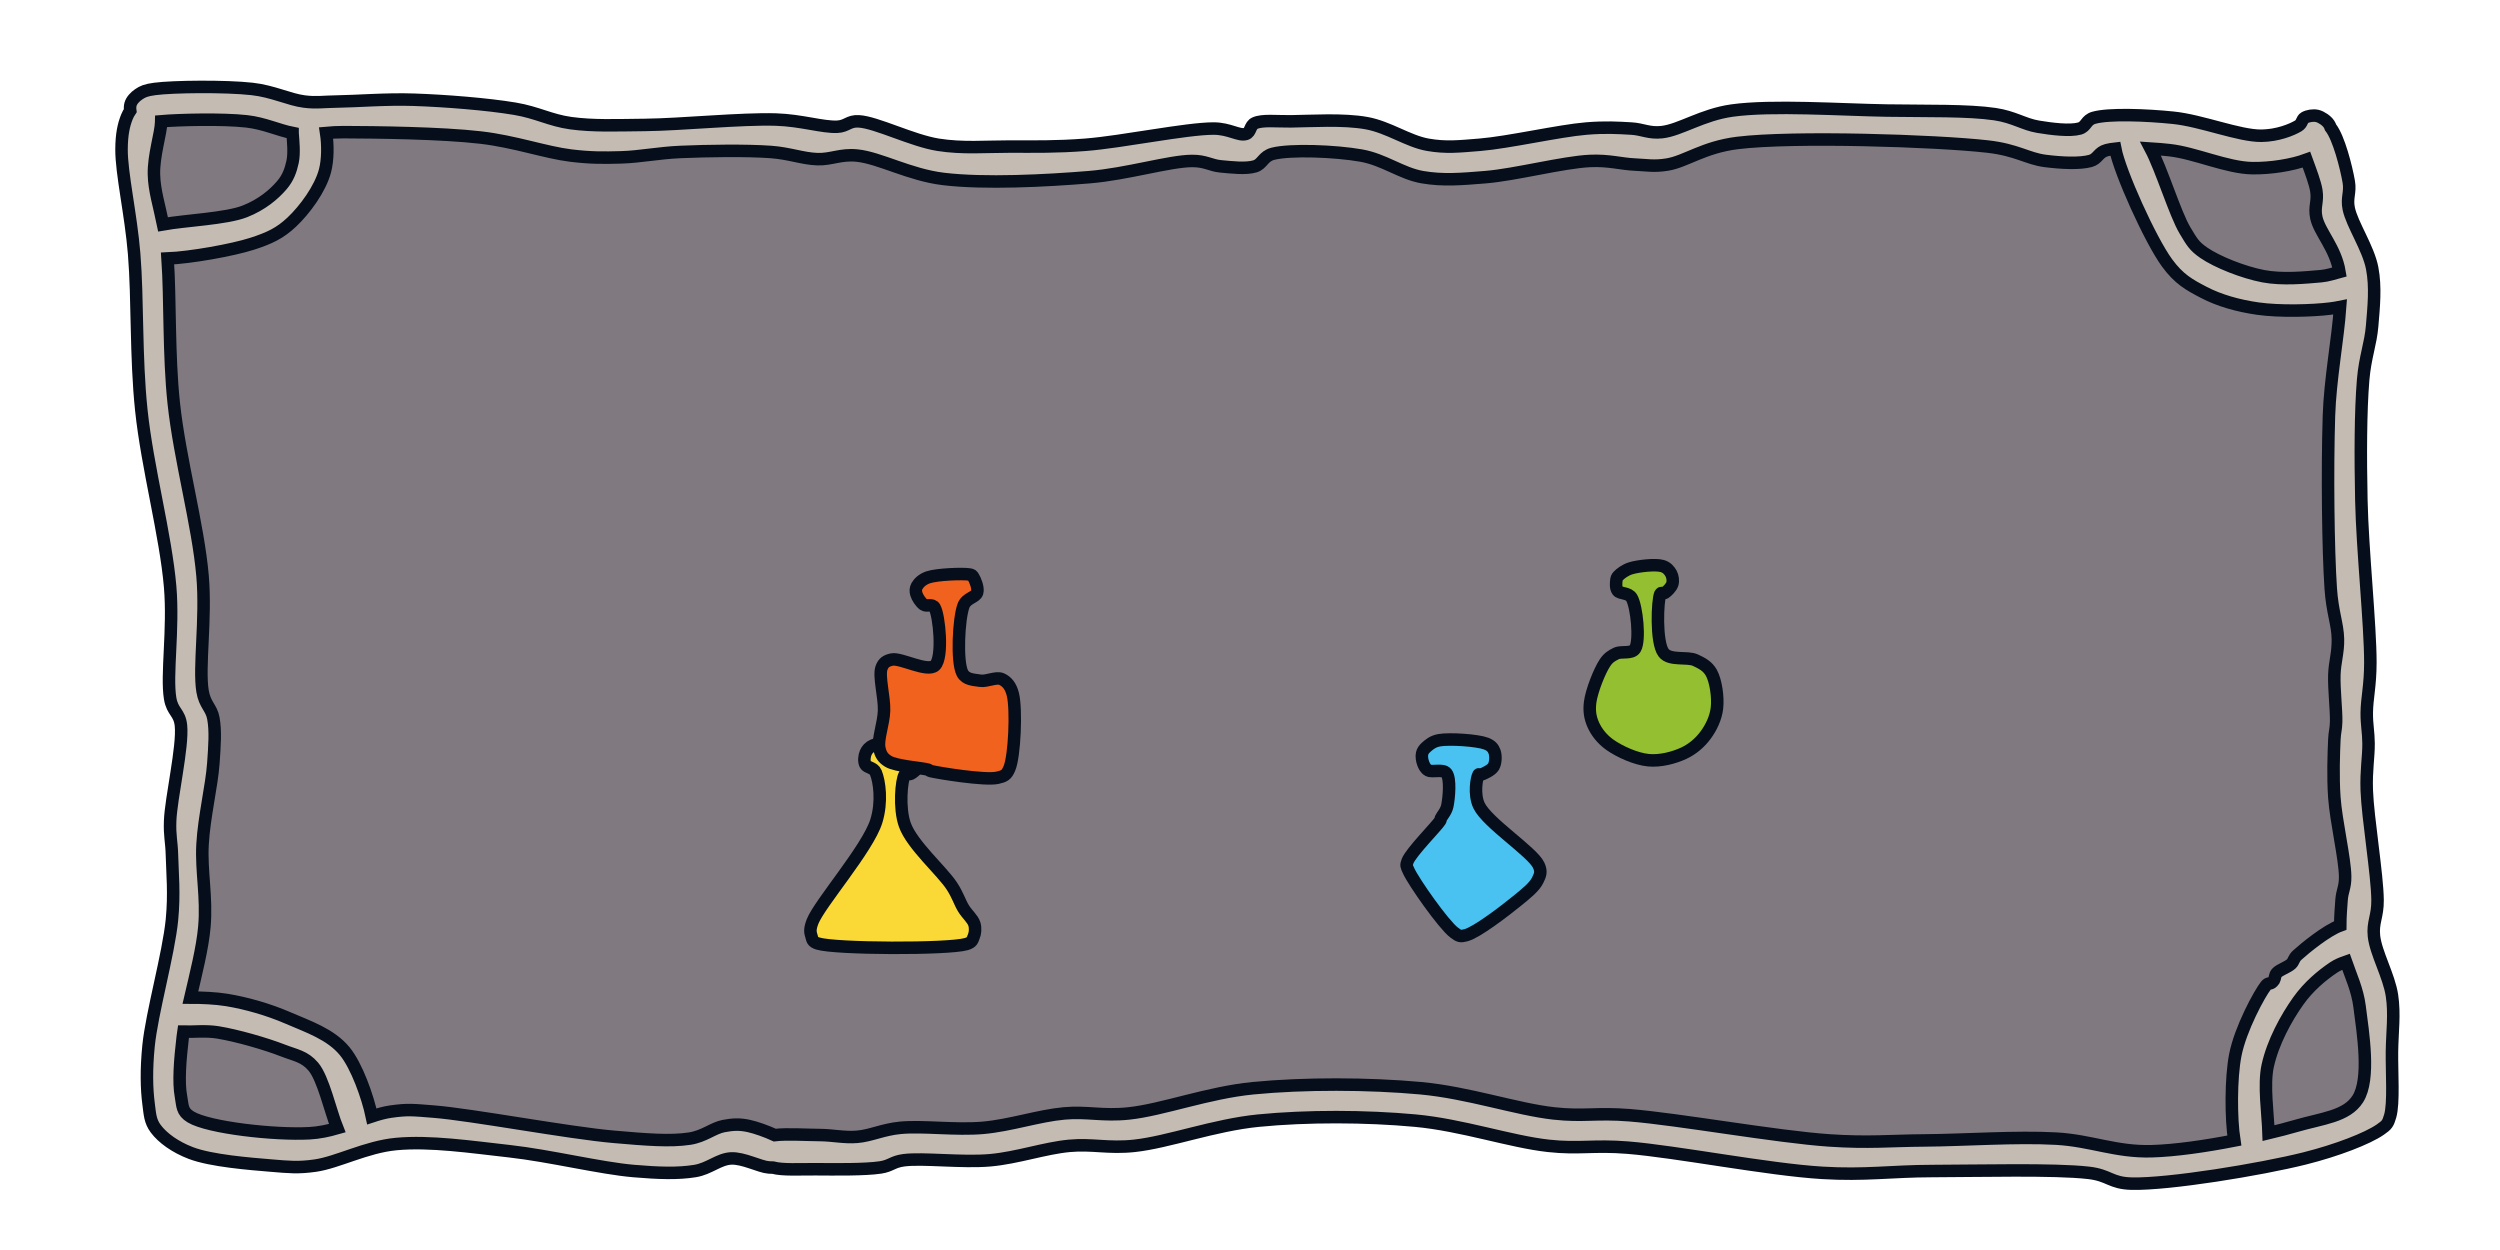 <?xml version="1.0" encoding="utf-8"?>
<svg xmlns="http://www.w3.org/2000/svg" viewBox="0 0 1000 500" xmlns:bx="https://boxy-svg.com" width="1000px" height="500px"><defs><bx:guide x="10" y="10" angle="0"/><bx:export><bx:file format="svg"/></bx:export></defs><path stroke="rgb(255,0,0)" stroke-width="0" opacity="0.98" d="M 69.396 39.763 C 72.15 39.454 76.015 41.659 80.881 41.851 C 87.602 42.116 97.893 38.614 106.982 39.763 C 116.954 41.023 127.451 47.939 138.303 50.203 C 147.492 52.12 150.88 52.329 163.663 52.914 C 165.751 52.638 168.227 52.565 170.326 53.22 C 171.108 53.257 171.917 53.295 172.757 53.335 C 222.621 55.722 445.551 62.577 482.84 59.6 C 494.291 58.685 492.32 56.191 498.501 55.423 C 506.098 54.48 515.591 54.201 525.646 55.423 C 537.478 56.862 551.24 63.202 565.32 64.82 C 580.354 66.547 595.156 65.946 613.346 64.82 C 635.108 63.473 679.879 59.509 687.996 55.945 C 690.626 54.791 688.16 53.251 690.606 52.291 C 697.289 49.669 722.558 49.876 745.941 50.203 C 778.485 50.658 841.428 57.458 872.271 57.511 C 893.041 57.548 910.612 52.392 919.253 54.379 C 923.848 55.436 924.747 56.415 927.084 60.122 C 930.973 66.291 934.805 83.26 936.48 93.531 C 937.951 102.551 937.438 105.992 937.524 118.588 C 937.68 141.315 935.546 195.373 935.436 228.214 C 935.341 256.764 934.616 284.06 936.48 305.473 C 937.96 322.479 941.842 330.376 943.788 348.28 C 946.429 372.565 951.715 427.079 949.009 441.2 C 947.875 447.115 947.566 447.25 943.266 450.074 C 935.122 455.425 909.778 462.113 893.152 464.691 C 877.07 467.185 856.556 466.858 845.126 465.735 C 837.543 464.99 836.047 462.58 828.421 461.559 C 816.823 460.006 795.381 459.272 779.35 459.471 C 763.728 459.665 755.838 463.485 733.412 462.603 C 694.557 461.076 592.246 443.381 552.792 440.678 C 529.633 439.091 523.991 439.389 504.765 440.678 C 479.878 442.346 440.946 452.337 413.933 452.163 C 413.103 452.158 412.285 452.14 411.475 452.111 C 408.002 452.728 404.485 453.313 401.065 453.911 C 385.531 456.629 356.941 459.255 348.862 459.132 C 345.627 459.082 346.368 458.125 343.642 458.088 C 338.479 458.017 328.238 463.051 317.541 461.22 C 311.078 460.114 302.714 457.091 293.951 453.263 C 290.548 454.086 287.176 454.905 283.868 455.695 C 279.967 457.251 275.805 458.453 271.717 459.246 C 268.632 459.845 265.338 460.291 261.964 460.521 C 254.752 461.88 248.491 462.702 243.753 462.603 C 231.503 462.347 232.736 456.965 219.739 455.295 C 194.447 452.045 111.048 456.583 87.145 454.251 C 75.731 453.137 70.649 453.543 66.786 449.552 C 63.145 445.791 63.413 440.159 63.654 431.804 C 64.047 418.14 72.847 396.152 75.138 371.249 C 78.161 338.395 78.905 280.904 76.182 248.051 C 74.119 223.147 67.554 213.129 64.698 187.496 C 60.768 152.222 54.485 68.861 58.434 50.725 C 59.883 44.069 63.127 43.653 65.22 41.851 C 66.696 40.579 67.488 39.976 69.396 39.763 Z" style="fill-opacity: 1; fill-rule: nonzero; stroke: rgb(5, 14, 26); stroke-dasharray: none; stroke-dashoffset: 0px; stroke-linecap: butt; stroke-linejoin: miter; stroke-miterlimit: 4; stroke-opacity: 1; stroke-width: 5px; paint-order: normal; vector-effect: none; opacity: 1; mix-blend-mode: normal; isolation: auto; fill: rgb(128, 121, 128);"/><path stroke="rgb(255,0,0)" stroke-width="0" opacity="0.965" d="M 373.221 326.02 C 374.984 325.707 376.036 325.573 377.392 326.02 C 378.893 326.515 380.911 327.809 381.772 329.148 C 382.584 330.413 382.875 332.359 382.605 333.736 C 382.346 335.058 381.181 336.563 380.311 337.281 C 379.615 337.858 378.363 337.075 378.018 338.115 C 377.215 340.533 378.576 351.626 382.397 357.718 C 386.929 364.944 400.843 372.499 405.962 377.529 C 409.236 380.744 410.304 383.007 412.426 385.244 C 414.329 387.252 417.018 388.595 418.057 390.458 C 418.937 392.037 419.183 394 418.891 395.463 C 418.619 396.822 418.897 397.757 416.597 399.008 C 409.981 402.607 365.807 412.176 358.624 411.52 C 356.211 411.3 356.168 410.394 355.496 409.226 C 354.7 407.845 354.143 406.699 354.661 403.387 C 355.857 395.758 369.922 370.201 370.927 358.76 C 371.632 350.751 368.778 342.949 366.549 339.783 C 365.222 337.901 362.681 338.689 361.752 337.489 C 360.87 336.352 360.648 334.278 360.918 332.902 C 361.177 331.579 361.813 330.37 363.212 329.356 C 365.229 327.894 370.667 326.474 373.221 326.02 Z" style="fill-opacity: 1; fill-rule: nonzero; stroke: rgb(5, 14, 26); stroke-dasharray: none; stroke-dashoffset: 0px; stroke-linecap: butt; stroke-linejoin: miter; stroke-miterlimit: 4; stroke-opacity: 1; stroke-width: 5px; paint-order: normal; vector-effect: none; opacity: 1; mix-blend-mode: normal; isolation: auto; fill: rgb(250, 217, 55); transform-box: fill-box; transform-origin: 50% 50%;" transform="matrix(0.977, 0.215, -0.215, 0.977, 0, 0)"/><path stroke="rgb(255,0,0)" stroke-width="0" opacity="0.976" d="M 625.947 328.884 C 627.241 328.721 629.597 328.794 631.786 329.719 C 634.748 330.969 640.388 334.68 642.005 337.017 C 643.093 338.59 643.108 340.229 642.839 341.605 C 642.58 342.928 641.656 344.417 640.545 345.15 C 639.39 345.913 637.058 346.108 635.957 345.984 C 635.195 345.899 635.146 344.744 634.289 345.15 C 631.924 346.27 620.508 358.879 620.317 364.127 C 620.167 368.276 626.678 371.228 628.241 374.554 C 629.531 377.297 630.46 379.559 629.91 382.478 C 629.22 386.143 625.734 391.796 622.611 394.782 C 619.725 397.542 615.833 399.308 612.184 400.204 C 608.597 401.084 604.716 401.189 600.923 400.204 C 596.731 399.114 591.596 396.739 588.203 393.322 C 584.616 389.711 581.476 383.22 580.278 378.725 C 579.283 374.994 579.41 371.384 580.278 368.298 C 581.1 365.377 582.508 362.979 585.074 360.582 C 588.357 357.515 595.951 353.341 599.672 352.24 C 602.109 351.52 603.492 351.775 605.511 352.24 C 607.782 352.764 610.099 356.439 612.601 355.577 C 616.265 354.315 623.775 343.124 624.488 339.103 C 624.935 336.576 621.882 334.91 621.985 333.264 C 622.074 331.865 623.511 330.438 624.279 329.719 C 624.833 329.2 625.132 328.987 625.947 328.884 Z" style="fill-opacity: 1; fill-rule: nonzero; stroke: rgb(5, 14, 26); stroke-dasharray: none; stroke-dashoffset: 0px; stroke-linecap: butt; stroke-linejoin: miter; stroke-miterlimit: 4; stroke-opacity: 1; stroke-width: 5px; paint-order: normal; vector-effect: none; opacity: 1; mix-blend-mode: normal; isolation: auto; fill: rgb(148, 191, 48); transform-box: fill-box; transform-origin: 50% 50%;" transform="matrix(0.77, -0.638, 0.638, 0.77, -0, 0)"/><path stroke="rgb(255,0,0)" stroke-width="0" opacity="0.976" d="M 427.679 336.011 C 429.005 335.958 432.521 336.384 433.855 337.803 C 435.279 339.322 433.532 342.59 435.647 345.175 C 439.161 349.469 453.732 358.94 458.756 359.119 C 461.796 359.229 463.289 356.526 464.931 354.537 C 466.65 352.454 466.74 348.174 468.715 346.768 C 470.594 345.433 472.92 344.993 476.286 345.972 C 482.085 347.657 497.987 357.782 501.186 362.108 C 502.878 364.394 502.837 365.384 501.983 368.084 C 500.432 372.987 488.316 387.648 486.246 389.797 C 485.656 390.409 485.823 389.885 485.25 390.395 C 483.599 391.865 477.616 400.783 474.294 402.546 C 472.013 403.757 470.336 403.766 467.919 402.945 C 464.514 401.787 460.372 396.545 455.967 393.781 C 451.321 390.867 442.851 388.717 440.628 386.012 C 439.245 384.331 439.148 382.981 439.831 380.833 C 440.935 377.357 451.516 371.13 450.588 367.088 C 449.549 362.559 434.107 355.503 430.468 355.534 C 428.579 355.549 428.62 358.113 427.281 358.721 C 425.864 359.364 423.458 359.461 422.101 359.119 C 420.99 358.84 420.086 358.311 419.512 357.326 C 418.787 356.083 418.25 354.146 418.715 351.749 C 419.432 348.05 424.45 338.715 426.086 336.808 C 426.754 336.027 426.885 336.043 427.679 336.011 Z" style="fill-opacity: 1; fill-rule: nonzero; stroke: rgb(5, 14, 26); stroke-dasharray: none; stroke-dashoffset: 0px; stroke-linecap: butt; stroke-linejoin: miter; stroke-miterlimit: 4; stroke-opacity: 1; stroke-width: 5px; paint-order: normal; vector-effect: none; opacity: 1; mix-blend-mode: normal; isolation: auto; fill: rgb(242, 98, 31); transform-box: fill-box; transform-origin: 50% 50%;" transform="matrix(0.503, 0.864, -0.864, 0.503, 0, 0)"/><path stroke="rgb(255,0,0)" stroke-width="0" opacity="0.965" d="M 539.104 326.328 C 540.612 325.97 542.485 325.52 544.968 326.328 C 548.923 327.616 558.38 333.499 560.85 336.346 C 562.261 337.972 562.51 339.243 562.316 340.744 C 562.099 342.41 560.658 344.94 559.139 345.874 C 557.635 346.799 554.359 346.519 553.275 346.362 C 552.724 346.283 552.73 345.61 552.298 345.874 C 551.16 346.57 546.927 351.788 546.678 356.868 C 546.308 364.459 556.764 383.258 556.451 389.12 C 556.295 392.065 555.119 392.902 553.275 394.251 C 550.868 396.009 546.772 396.758 542.036 397.671 C 535.676 398.895 521.935 401.164 517.604 400.114 C 515.341 399.565 514.992 399.218 513.939 396.937 C 511.738 392.173 509.22 371.655 509.542 366.641 C 509.683 364.432 509.571 364.254 511.007 362.977 C 513.793 360.499 527.97 356.159 530.065 354.913 C 530.697 354.538 530.371 354.525 530.798 354.181 C 531.638 353.506 533.956 352.782 535.44 351.004 C 537.521 348.511 541.815 342.038 541.304 339.277 C 540.898 337.09 536.397 336.388 535.44 334.879 C 534.731 333.762 534.809 332.608 534.951 331.458 C 535.101 330.247 535.663 328.658 536.417 327.794 C 537.097 327.013 537.943 326.605 539.104 326.328 Z" style="fill-opacity: 1; fill-rule: nonzero; stroke: rgb(5, 14, 26); stroke-dasharray: none; stroke-dashoffset: 0px; stroke-linecap: butt; stroke-linejoin: miter; stroke-miterlimit: 4; stroke-opacity: 1; stroke-width: 5px; paint-order: normal; vector-effect: none; opacity: 1; mix-blend-mode: normal; isolation: auto; fill: rgb(73, 194, 242); transform-box: fill-box; transform-origin: 50% 50%;" transform="matrix(0.882, -0.472, 0.472, 0.882, 0, 0)"/><path stroke="rgb(255,0,0)" stroke-width="0" opacity="0.937" d="M 64.457 48.899 C 64.38 53.31 61.399 62.139 61.576 69.785 C 61.724 76.182 63.689 82.213 65.224 89.739 C 74.094 88.144 90.535 87.481 97.946 84.549 C 104.723 81.868 109.522 77.824 112.71 74.106 C 115.257 71.136 116.295 68.135 117.032 64.743 C 117.801 61.198 117.225 56.183 117.032 53.22 C 117.032 53.213 117.031 53.206 117.031 53.2 C 111.288 52.07 105.759 49.342 98.666 48.539 C 89.017 47.446 71.421 47.909 64.466 48.506 C 64.462 48.634 64.459 48.764 64.457 48.899 Z M 69.498 161.25 C 71.889 183.678 79.262 209.986 81.022 230.39 C 82.51 247.644 79.437 266.902 81.022 276.483 C 81.935 282.006 84.56 283.028 85.343 287.286 C 86.275 292.356 85.843 298.184 85.343 305.291 C 84.708 314.313 81.625 326.806 81.022 337.7 C 80.415 348.651 82.815 358.874 81.742 370.829 C 80.986 379.245 78.365 389.538 76.153 399.04 C 80.605 399.03 86.274 399.263 90.744 399.997 C 98.584 401.285 107.412 403.811 115.231 407.199 C 123.145 410.629 132.296 413.647 137.917 420.523 C 142.694 426.366 147.068 438.659 148.734 446.571 C 151.397 445.691 153.922 444.979 156.283 444.649 C 163.14 443.69 165.014 443.968 173.567 444.649 C 188.763 445.86 227.265 453.143 245.587 454.732 C 258.489 455.851 268.029 456.638 275.836 455.452 C 281.666 454.567 285.316 451.189 289.52 450.411 C 293.147 449.74 295.868 449.58 299.603 450.411 C 302.326 451.017 306.501 452.464 309.9 454.042 C 314.797 453.468 322.675 453.986 327.69 454.012 C 333.236 454.041 337.591 455.156 342.815 454.732 C 348.37 454.282 353.103 451.807 360.099 451.131 C 369.099 450.263 382.292 452.095 393.229 451.131 C 404.137 450.17 415.513 446.284 425.638 445.37 C 434.84 444.538 441.179 446.483 451.565 445.37 C 465.147 443.913 483.084 437.061 501.259 435.287 C 521.574 433.304 547.473 433.381 568.238 435.287 C 587.322 437.038 606.575 443.715 621.532 445.37 C 633.375 446.68 638.501 445.031 651.781 446.09 C 671.43 447.657 710.526 454.741 731.723 456.173 C 747.445 457.234 755.909 456.272 769.894 456.173 C 785.79 456.06 806.597 454.554 822.468 455.452 C 836.48 456.246 846.301 460.887 860.639 460.494 C 870.037 460.237 882.229 458.471 893.721 456.224 C 892.349 447.493 892.291 431.355 894.129 421.963 C 896.168 411.538 903.831 397.426 906.372 394.235 C 907.296 393.075 907.969 393.555 908.533 393.155 C 909.001 392.822 909.291 392.592 909.613 392.075 C 910.039 391.39 909.895 390.118 910.693 389.194 C 911.789 387.925 915.034 386.917 916.455 385.593 C 917.648 384.48 917.307 383.51 918.975 381.992 C 921.872 379.356 930.616 372.171 936.1 370.189 C 936.108 366.449 936.412 362.936 936.62 360.026 C 936.891 356.242 938.1 355.068 938.061 350.663 C 937.996 343.498 934.413 328.576 933.74 318.974 C 933.149 310.552 933.505 301.237 933.74 295.928 C 933.887 292.588 934.384 291.884 934.46 288.726 C 934.571 284.106 933.573 275.76 933.74 270.001 C 933.889 264.807 935.314 260.893 935.18 255.597 C 935.027 249.525 932.95 244.971 932.299 235.431 C 931.237 219.877 930.887 188.006 931.579 166.292 C 932.043 151.744 935.13 135.797 936.055 122.786 C 934.82 123.039 933.452 123.25 931.939 123.44 C 925.076 124.303 911.863 124.689 903.131 123.44 C 895.213 122.307 887.731 120.198 881.525 116.958 C 875.737 113.936 871.574 111.69 866.761 105.075 C 860.095 95.912 847.894 68.889 846.098 59.458 C 844.789 59.602 843.62 59.801 842.634 60.062 C 839.284 60.948 839.202 63.544 836.152 64.383 C 831.889 65.557 824.562 65.195 818.147 64.383 C 810.981 63.476 806.774 59.948 795.101 58.622 C 774.347 56.264 717.148 54.446 694.993 57.181 C 681.424 58.856 674.311 64.617 666.905 65.824 C 661.567 66.694 658.699 66.02 653.941 65.824 C 648.509 65.6 643.563 64.024 635.936 64.383 C 625.22 64.888 606.108 69.896 594.165 70.865 C 584.453 71.653 577.193 72.28 568.958 70.865 C 560.624 69.433 553.685 63.851 544.471 62.223 C 534.053 60.382 516.129 59.728 509.181 61.502 C 505.197 62.52 505.027 65.63 501.979 66.544 C 498.341 67.635 492.612 66.939 488.295 66.544 C 484.238 66.173 482.271 64.343 476.772 64.383 C 467.65 64.45 450.94 69.614 435.721 70.865 C 418.29 72.298 393.846 73.558 377.384 71.585 C 363.841 69.962 351.89 63.147 342.815 62.223 C 336.254 61.555 332.512 63.847 326.97 63.663 C 321.028 63.466 315.814 61.324 308.245 60.782 C 298.46 60.082 282.797 60.323 272.235 60.782 C 263.276 61.172 256.011 62.728 248.468 62.943 C 241.415 63.144 236.225 63.189 228.303 62.223 C 218.237 60.995 205.927 56.599 192.293 55.021 C 176.293 53.168 150.39 52.913 137.557 52.86 C 134.739 52.848 132.47 53.003 130.455 53.187 C 131.179 57.966 131.152 63.971 129.995 68.344 C 128.087 75.556 121.921 83.931 116.671 88.87 C 112.024 93.243 107.852 95.253 100.827 97.513 C 92.896 100.064 76.083 103.04 67.03 103.398 C 68.157 119.574 67.425 141.805 69.498 161.25 Z M 926.538 87.07 C 925.588 82.718 927.244 80.774 926.538 76.267 C 926.06 73.213 924.26 68.473 922.576 63.877 C 916.834 66.002 908.31 67.368 900.97 67.264 C 890.802 67.121 878.046 61.191 867.841 60.062 C 865.383 59.79 862.798 59.561 860.229 59.401 C 864.659 67.788 870.067 85.602 873.963 92.111 C 876.765 96.792 877.614 98.414 881.525 101.114 C 886.86 104.795 897.327 108.948 905.292 110.476 C 912.935 111.943 922.158 111.011 928.338 110.476 C 931.111 110.236 933.626 109.353 935.804 108.771 C 934.22 99.187 927.82 92.953 926.538 87.07 Z M 918.255 450.411 C 929.009 447.289 938.602 446.631 943.102 439.608 C 948.205 431.645 945.209 413.331 943.822 402.518 C 942.978 395.932 940.284 390.158 938.384 384.694 C 936.68 385.285 934.929 385.989 933.379 387.033 C 928.762 390.147 923.467 394.559 919.336 400.357 C 914.501 407.142 909.183 416.84 907.092 426.284 C 905.4 433.931 907.175 445.671 907.416 453.253 C 911.422 452.294 915.103 451.326 918.255 450.411 Z M 73.099 414.761 C 71.987 424.19 71.329 432.912 72.379 438.528 C 73.097 442.366 72.685 444.61 76.34 446.81 C 83.421 451.074 109.839 454.07 123.873 453.292 C 127.646 453.083 131.337 452.292 134.9 451.264 C 132.162 444.478 129.319 431.348 125.314 426.644 C 121.803 422.52 118.256 422.184 113.07 420.163 C 106.307 417.526 94.824 414.211 87.143 412.961 C 82.377 412.185 77.24 412.777 73.378 412.682 C 73.272 413.393 73.179 414.086 73.099 414.761 Z M 932.299 51.06 C 935.495 55.13 938.479 66.812 939.501 72.666 C 940.26 77.009 938.584 79.032 939.501 83.469 C 940.796 89.728 947.335 99.271 948.864 107.235 C 950.33 114.879 949.483 122.767 948.864 130.282 C 948.258 137.645 946.031 142.778 945.263 151.888 C 944.209 164.383 944.168 182.596 944.543 200.141 C 944.964 219.896 948.152 250.044 948.144 264.959 C 948.139 274.313 946.758 279.358 946.703 285.125 C 946.658 289.847 947.386 292.744 947.423 297.368 C 947.468 302.847 946.419 308.128 946.703 316.094 C 947.103 327.316 950.919 349.737 951.024 360.026 C 951.092 366.612 948.987 368.922 949.584 374.43 C 950.325 381.265 955.611 390.354 956.786 398.197 C 957.912 405.712 956.896 412.742 956.786 420.523 C 956.67 428.784 957.589 441.315 956.066 446.45 C 955.18 449.438 954.832 449.966 952.105 451.851 C 946.983 455.392 934.845 460.114 921.856 463.375 C 904.187 467.81 867.47 473.801 852.717 473.458 C 844.176 473.259 843.782 470.089 835.432 469.136 C 821.624 467.561 791.515 468.379 772.775 468.416 C 756.515 468.448 746.105 470.181 728.842 469.136 C 707.077 467.819 670.649 460.636 651.061 459.053 C 637.427 457.952 631.617 459.677 619.372 458.333 C 604.192 456.668 584.789 449.979 566.077 448.25 C 546.254 446.419 522.816 446.344 503.419 448.25 C 485.597 450.002 467.308 456.877 453.726 458.333 C 443.339 459.447 436.939 457.491 427.798 458.333 C 417.829 459.252 406.987 463.121 396.109 464.095 C 384.919 465.097 369.101 463.103 361.54 464.095 C 356.974 464.694 356.402 466.338 352.177 466.976 C 345.94 467.918 333.883 467.738 326.25 467.696 C 319.904 467.661 313.016 468.077 309.221 467.049 C 308.711 467.047 308.151 467.018 307.525 466.976 C 303.956 466.736 297.339 463.123 292.401 463.375 C 287.498 463.625 283.683 467.497 277.997 468.416 C 271.126 469.527 263.495 469.264 253.51 468.416 C 240.19 467.285 219.965 462.298 203.816 460.494 C 188.309 458.762 172.017 456.338 158.443 457.613 C 146.424 458.742 134.974 465.005 126.034 466.256 C 119.176 467.215 115.645 466.823 108.749 466.256 C 99.84 465.522 84.474 464.322 76.34 461.214 C 70.075 458.82 65.05 455.196 62.296 451.491 C 60.031 448.444 59.971 445.717 59.415 441.409 C 58.655 435.505 58.462 427.947 59.415 418.362 C 60.728 405.164 67.429 381.657 68.778 367.948 C 69.805 357.512 68.953 349.111 68.778 342.021 C 68.643 336.527 67.822 334.437 68.058 328.337 C 68.414 319.124 73.261 298.621 72.379 290.166 C 71.832 284.923 68.967 284.841 68.058 279.363 C 66.501 269.983 69.499 251.68 68.058 234.711 C 66.318 214.224 58.924 186.88 56.535 164.131 C 54.267 142.545 55.16 119.903 53.654 101.474 C 52.37 85.765 48.556 69.3 48.612 59.702 C 48.648 53.676 49.481 49.946 50.773 46.738 C 51.132 45.848 51.595 45.015 52.097 44.27 C 51.971 43.367 52.004 42.447 52.213 41.697 C 52.633 40.195 53.976 38.736 55.454 37.736 C 57.114 36.613 58.343 36.056 61.936 35.575 C 69.141 34.612 90.176 34.384 100.827 35.575 C 109.228 36.515 115.672 39.861 121.713 40.617 C 126.649 41.234 129.129 40.687 134.676 40.617 C 142.537 40.517 154.492 39.513 165.645 39.896 C 178.06 40.324 194.825 41.627 205.976 43.497 C 214.879 44.991 220.161 48.148 228.303 49.259 C 237.292 50.486 246.188 50.098 257.831 49.979 C 272.499 49.829 296.603 47.377 310.406 47.819 C 320.598 48.145 329.032 50.966 334.892 50.699 C 338.793 50.522 339.4 48.304 343.535 48.539 C 350.52 48.935 364.876 56.254 375.224 57.901 C 385.02 59.462 394.288 58.617 404.032 58.622 C 413.968 58.626 422.548 58.815 434.28 57.901 C 448.799 56.772 474.437 51.424 485.414 51.42 C 491.769 51.417 495.596 54.462 498.378 53.58 C 500.359 52.952 499.926 50.18 501.979 49.259 C 504.97 47.916 510.432 48.6 516.383 48.539 C 524.387 48.456 537.273 47.565 546.632 49.259 C 555.435 50.853 563.252 56.524 571.118 57.901 C 578.329 59.164 583.479 58.595 592.004 57.901 C 603.383 56.976 623.652 52.314 634.496 51.42 C 642.153 50.788 647.173 51.119 652.501 51.42 C 657.08 51.678 659.615 53.421 664.744 52.86 C 672.006 52.066 680.931 45.871 692.832 44.218 C 708.869 41.99 736.275 43.921 754.77 44.218 C 770.787 44.475 787.23 44.06 797.982 45.658 C 805.555 46.784 809.533 49.747 815.267 50.699 C 820.814 51.621 827.965 52.491 831.831 51.42 C 834.601 50.652 834.277 48.026 837.593 47.098 C 843.59 45.421 858.42 45.987 869.282 47.098 C 880.714 48.268 895.633 54.392 904.571 54.3 C 910.916 54.236 916.614 51.979 919.336 50.339 C 920.944 49.37 920.68 47.767 921.856 47.098 C 923.138 46.37 925.309 45.996 926.898 46.378 C 928.559 46.778 930.699 48.266 931.579 49.619 C 931.859 50.05 932.089 50.509 932.248 50.996 C 932.265 51.017 932.282 51.039 932.299 51.06 Z" style="fill-opacity: 1; fill-rule: nonzero; stroke: rgb(5, 14, 26); stroke-dasharray: none; stroke-dashoffset: 0px; stroke-linecap: butt; stroke-linejoin: miter; stroke-miterlimit: 4; stroke-opacity: 1; stroke-width: 5px; paint-order: normal; vector-effect: none; opacity: 1; mix-blend-mode: normal; isolation: auto; fill: rgb(196, 187, 179);"/></svg>